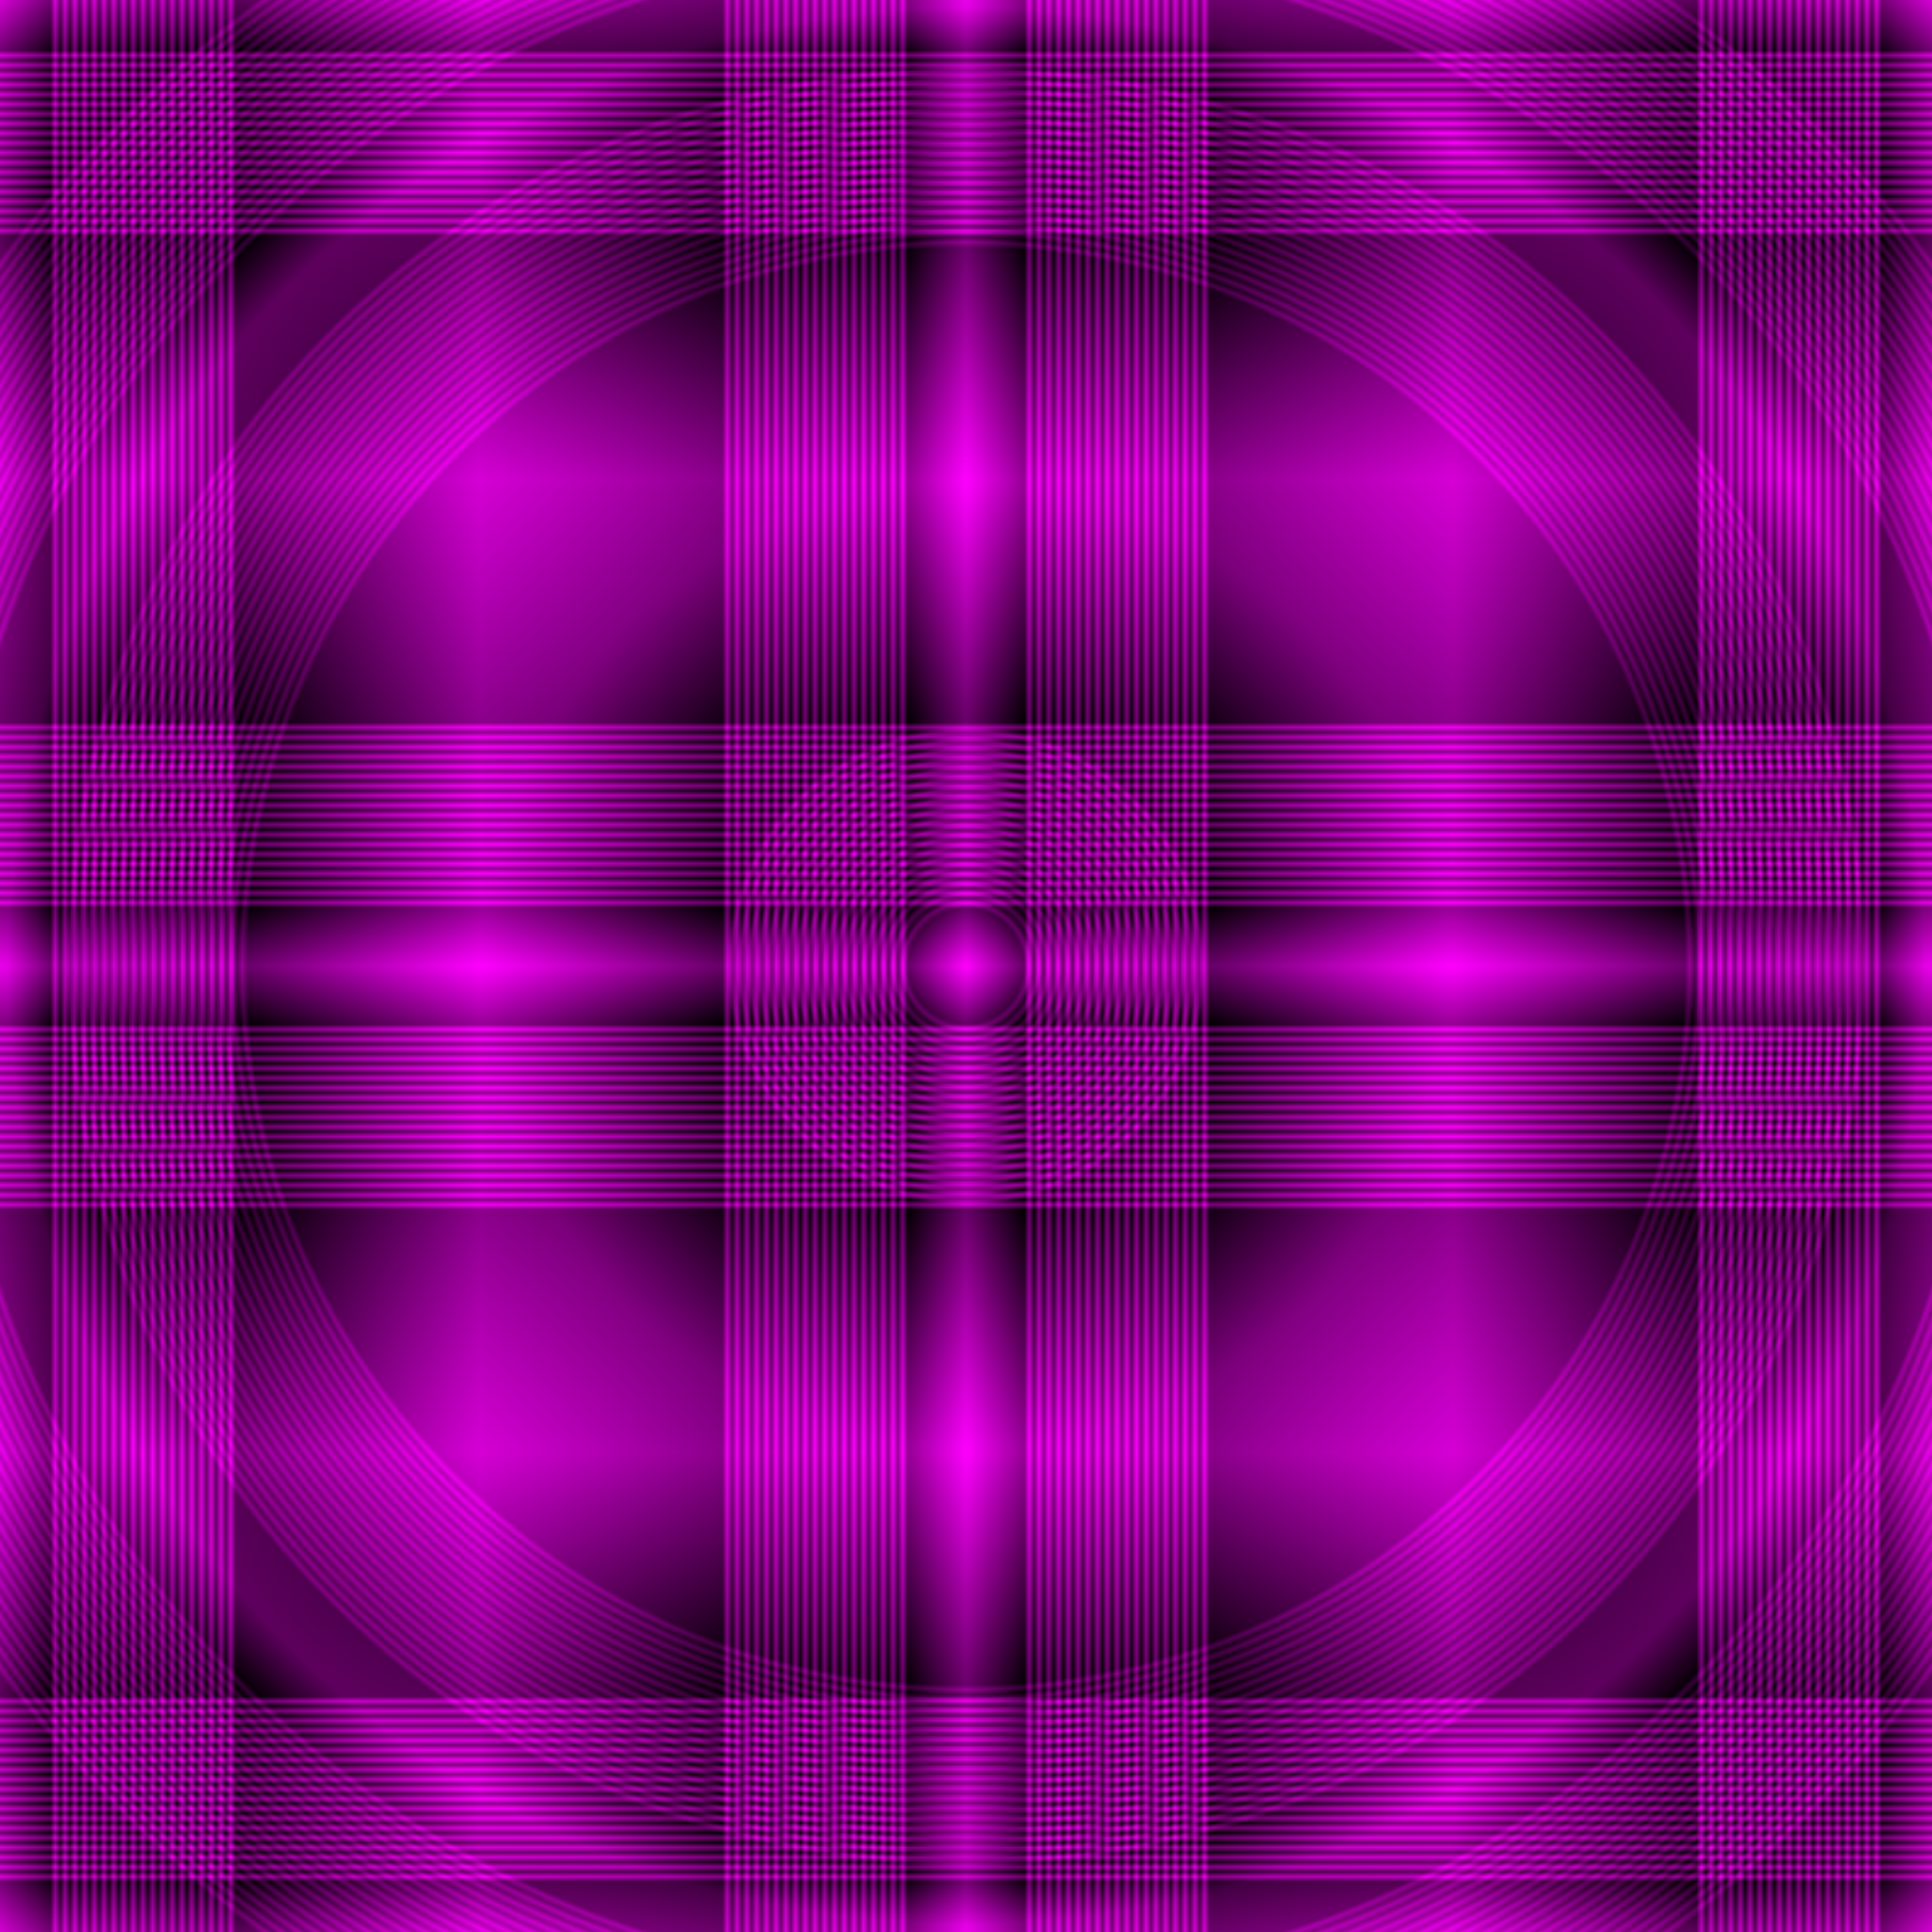 <?xml version="1.0" encoding="UTF-8" standalone="no"?>
<svg
   xmlns:dc="http://purl.org/dc/elements/1.1/"
   xmlns:cc="http://creativecommons.org/ns#"
   xmlns:rdf="http://www.w3.org/1999/02/22-rdf-syntax-ns#"
   xmlns:svg="http://www.w3.org/2000/svg"
   xmlns="http://www.w3.org/2000/svg"
   xmlns:xlink="http://www.w3.org/1999/xlink"
   width="512"
   height="512"
   viewBox="0 0 512 512"
   version="1.1">
  <defs>
    <linearGradient id="linearGradient7"
       x1="0" y1="0" x2="0" y2="0.25" spreadMethod="reflect">
      <stop offset="0.00" style="stop-color:#ff00ff;stop-opacity:1" />
      <stop offset="0.12" style="stop-color:#000000;stop-opacity:1" />
      <stop offset="0.13" style="stop-color:#ff00ff;stop-opacity:1" />
      <stop offset="0.14" style="stop-color:#000000;stop-opacity:1" />
      <stop offset="0.15" style="stop-color:#ff00ff;stop-opacity:1" />
      <stop offset="0.16" style="stop-color:#000000;stop-opacity:1" />
      <stop offset="0.17" style="stop-color:#ff00ff;stop-opacity:1" />
      <stop offset="0.18" style="stop-color:#000000;stop-opacity:1" />
      <stop offset="0.19" style="stop-color:#ff00ff;stop-opacity:1" />
      <stop offset="0.20" style="stop-color:#000000;stop-opacity:1" />
      <stop offset="0.21" style="stop-color:#ff00ff;stop-opacity:1" />
      <stop offset="0.22" style="stop-color:#000000;stop-opacity:1" />
      <stop offset="0.23" style="stop-color:#ff00ff;stop-opacity:1" />
      <stop offset="0.24" style="stop-color:#000000;stop-opacity:1" />
      <stop offset="0.25" style="stop-color:#ff00ff;stop-opacity:1" />
      <stop offset="0.26" style="stop-color:#000000;stop-opacity:1" />
      <stop offset="0.27" style="stop-color:#ff00ff;stop-opacity:1" />
      <stop offset="0.28" style="stop-color:#000000;stop-opacity:1" />
      <stop offset="0.29" style="stop-color:#ff00ff;stop-opacity:1" />
      <stop offset="0.30" style="stop-color:#000000;stop-opacity:1" />
      <stop offset="0.31" style="stop-color:#ff00ff;stop-opacity:1" />
      <stop offset="0.32" style="stop-color:#000000;stop-opacity:1" />
      <stop offset="0.33" style="stop-color:#ff00ff;stop-opacity:1" />
      <stop offset="0.34" style="stop-color:#000000;stop-opacity:1" />
      <stop offset="0.35" style="stop-color:#ff00ff;stop-opacity:1" />
      <stop offset="0.36" style="stop-color:#000000;stop-opacity:1" />
      <stop offset="0.37" style="stop-color:#ff00ff;stop-opacity:1" />
      <stop offset="0.38" style="stop-color:#000000;stop-opacity:1" />
      <stop offset="0.39" style="stop-color:#ff00ff;stop-opacity:1" />
      <stop offset="0.40" style="stop-color:#000000;stop-opacity:1" />
      <stop offset="0.41" style="stop-color:#ff00ff;stop-opacity:1" />
      <stop offset="0.42" style="stop-color:#000000;stop-opacity:1" />
      <stop offset="0.43" style="stop-color:#ff00ff;stop-opacity:1" />
      <stop offset="0.44" style="stop-color:#000000;stop-opacity:1" />
      <stop offset="0.45" style="stop-color:#ff00ff;stop-opacity:1" />
      <stop offset="0.46" style="stop-color:#000000;stop-opacity:1" />
      <stop offset="0.47" style="stop-color:#ff00ff;stop-opacity:1" />
      <stop offset="0.48" style="stop-color:#000000;stop-opacity:1" />
      <stop offset="0.49" style="stop-color:#ff00ff;stop-opacity:1" />
      <stop offset="0.50" style="stop-color:#000000;stop-opacity:1" />
      <stop offset="1.00" style="stop-color:#ff00ff;stop-opacity:1" />
    </linearGradient>
    <radialGradient 
       xlink:href="#linearGradient7"
       id="radialGradient77824"
       spreadMethod="reflect"
       cx="256"
       cy="256"
       fx="256"
       fy="256"
       r="127"
       gradientUnits="userSpaceOnUse" />
  </defs>
   <rect
       style="
       fill:url(#linearGradient7);
       fill-opacity:1;"
       width="512"
       height="512"
       x="0"
       y="0" />
   <rect
       style="
       fill:url(#linearGradient7);
       fill-opacity:0.5;"
       transform="rotate(90, 256, 256)"
       width="512"
       height="512"
       x="0"
       y="0" />
   <rect
       style="
       fill:url(#radialGradient77824);
       fill-opacity:0.19;"
       width="512"
       height="512"
       x="0"
       y="0" />
</svg>
